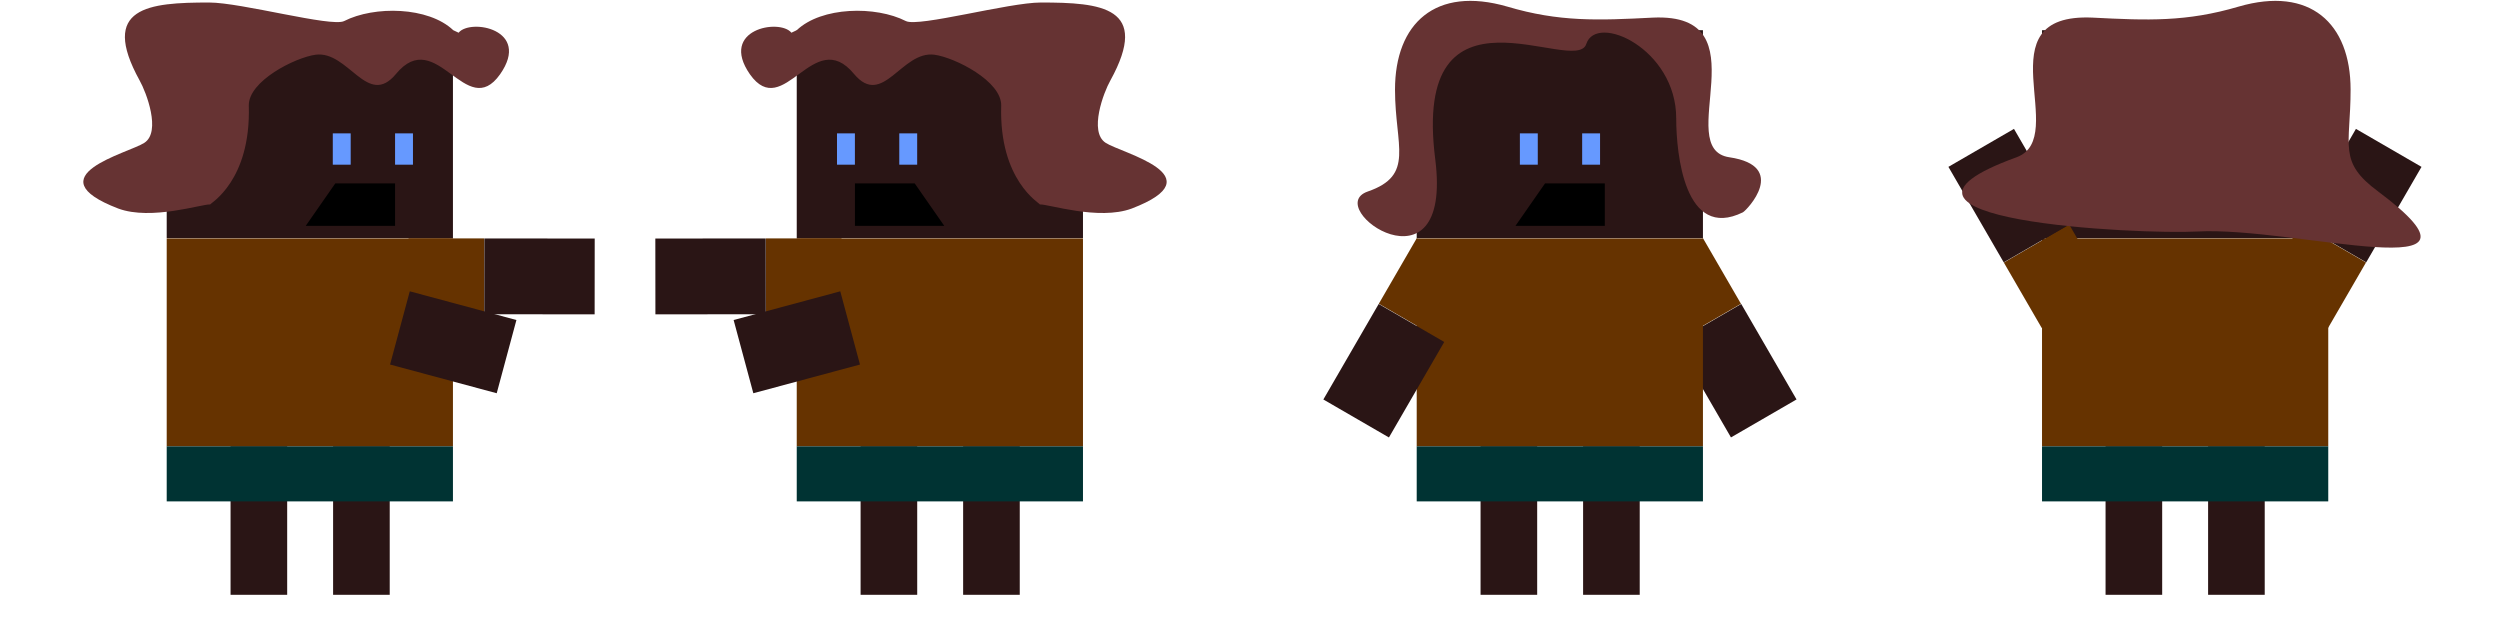 <svg xmlns="http://www.w3.org/2000/svg" xml:space="preserve" width="326.54mm" height="81.635mm" version="1.1"
style="fill-rule:evenodd" viewBox="0 0 7948 1987">
 <!-- @treedbox, treedbox.com -->
 <defs>
  <style type="text/css">
   <![CDATA[
    .fil0 {fill:none}
    .fil4 {fill:black}
    .fil5 {fill:#003333}
    .fil1 {fill:#2A1515}
    .fil2 {fill:#663300}
    .fil6 {fill:#663333}
    .fil3 {fill:#6699FF}
   ]]>
  </style>
 </defs>
 <g>
  <rect class="fil0" x="3974" width="1987" height="1987"/>
  <rect class="fil0" x="5961" width="1987" height="1987"/>
  <rect class="fil0" width="1987" height="1987"/>
  <rect class="fil1" x="4707" y="1419" width="180" height="472"/>
  <rect class="fil1" x="5033" y="1419" width="180" height="472"/>
  <rect class="fil1" transform="matrix(0.865 -0.501 0.501 0.865 5327.24 1087.04)" width="241" height="351"/>
  <rect class="fil2" transform="matrix(0.832 -0.482 0.482 0.832 5206.38 878.281)" width="250" height="250"/>
  <rect class="fil1" x="4504" y="96" width="910" height="661"/>
  <rect class="fil3" x="5030" y="424" width="56.892" height="99.562"/>
  <rect class="fil3" x="4832" y="424" width="56.892" height="99.562"/>
  <rect class="fil2" x="4504" y="758" width="910" height="661"/>
  <polygon class="fil4" points="4818,718 4912,583 5102,583 5102,718 "/>
  <rect class="fil2" transform="matrix(0.832 0.482 -0.482 0.832 4503.98 757.689)" width="250" height="250"/>
  <rect class="fil1" transform="matrix(0.865 0.501 -0.501 0.865 4383.08 966.429)" width="241" height="351"/>
  <rect class="fil5" x="4504" y="1419" width="910" height="175"/>
  <rect class="fil1" x="6694" y="1419" width="180" height="472"/>
  <rect class="fil1" x="7020" y="1419" width="180" height="472"/>
  <rect class="fil1" transform="matrix(0.865 0.501 -0.501 0.865 7490 409.786)" width="241" height="351"/>
  <rect class="fil2" transform="matrix(0.832 0.482 0.482 -0.832 7193.44 922.027)" width="250" height="250"/>
  <rect class="fil1" x="6492" y="96" width="910" height="661"/>
  <rect class="fil2" x="6492" y="758" width="910" height="661"/>
  <rect class="fil2" transform="matrix(0.832 -0.482 -0.482 -0.832 6491.05 1042.65)" width="250" height="250"/>
  <rect class="fil1" transform="matrix(0.865 -0.501 0.501 0.865 6194.39 530.466)" width="241" height="351"/>
  <rect class="fil5" x="6492" y="1419" width="910" height="175"/>
  <rect class="fil1" x="733" y="1419" width="180" height="472"/>
  <rect class="fil1" x="1059" y="1419" width="180" height="472"/>
  <rect class="fil1" transform="matrix(-0.001 1 -1 -0.001 1890.71 758.392)" width="241" height="351"/>
  <rect class="fil2" transform="matrix(-0.001 0.961 0.961 0.001 1298.81 757.686)" width="250" height="250"/>
  <rect class="fil1" x="530" y="96" width="910" height="661"/>
  <rect class="fil3" x="1256" y="424" width="56.892" height="99.562"/>
  <rect class="fil3" x="1058" y="424" width="56.892" height="99.562"/>
  <rect class="fil2" x="530" y="758" width="910" height="661"/>
  <polygon class="fil4" points="972,718 1066,583 1256,583 1256,718 "/>
  <rect class="fil2" transform="matrix(0.25 -0.928 0.928 0.25 1007.16 1096.18)" width="250" height="250"/>
  <rect class="fil1" transform="matrix(0.26 -0.966 0.966 0.26 1240.08 1158.93)" width="241" height="351"/>
  <rect class="fil5" x="530" y="1419" width="910" height="175"/>
  <path class="fil6" d="M1441 96c-79,-75 -251,-78 -347,-29 -40,20 -327,-59 -429,-59 -192,0 -350,14 -221,248 21,37 69,163 15,198 -50,33 -354,105 -83,209 105,39 267,-15 292,-13 1,-4 130,-75 123,-314 -2,-78 147,-153 212,-162 105,-14 165,171 256,61 129,-156 223,154 331,1 100,-143 -95,-178 -132,-132l-17 -8z"/>
  <path class="fil6" d="M5043 140c32,-100 286,15 286,236 0,113 27,390 212,299 13,-7 146,-147 -43,-175 -184,-27 112,-460 -243,-444 -175,9 -298,14 -463,-35 -228,-66 -357,53 -357,264 0,180 64,272 -87,324 -148,52 271,344 215,-102 -77,-605 446,-263 480,-367z"/>
  <path class="fil6" d="M6411 500c174,-64 -113,-460 242,-444 175,9 298,14 464,-35 227,-66 356,53 356,264 0,180 -41,229 88,324 425,318 -265,110 -575,127 -181,10 -1132,-34 -575,-236z"/>
  <rect class="fil0" x="1987" width="1987" height="1987"/>
  <rect class="fil1" x="3062" y="1419" width="180" height="472"/>
  <rect class="fil1" x="2736" y="1419" width="180" height="472"/>
  <rect class="fil1" transform="matrix(0.001 1 1 -0.001 2083.43 758.392)" width="241" height="351"/>
  <rect class="fil2" transform="matrix(0.001 0.961 -0.961 0.001 2675.32 757.686)" width="250" height="250"/>
  <rect class="fil1" x="2533" y="96" width="910" height="661"/>
  <rect class="fil3" x="2661" y="424" width="56.892" height="99.562"/>
  <rect class="fil3" x="2859" y="424" width="56.892" height="99.562"/>
  <rect class="fil2" x="2533" y="758" width="910" height="661"/>
  <polygon class="fil4" points="3002,718 2908,583 2718,583 2718,718 "/>
  <rect class="fil2" transform="matrix(-0.25 -0.928 -0.928 0.25 2966.98 1096.18)" width="250" height="250"/>
  <rect class="fil1" transform="matrix(-0.26 -0.966 -0.966 0.26 2734.06 1158.93)" width="241" height="351"/>
  <rect class="fil5" x="2533" y="1419" width="910" height="175"/>
  <path class="fil6" d="M2533 96c79,-75 251,-78 347,-29 40,20 327,-59 429,-59 192,0 350,14 221,248 -21,37 -69,163 -15,198 50,33 354,105 83,209 -105,39 -267,-15 -292,-13 0,-4 -130,-75 -123,-314 2,-78 -147,-153 -212,-162 -105,-14 -164,171 -256,61 -129,-156 -223,154 -331,1 -99,-143 95,-178 132,-132l17 -8z"/>
 </g>
</svg>

